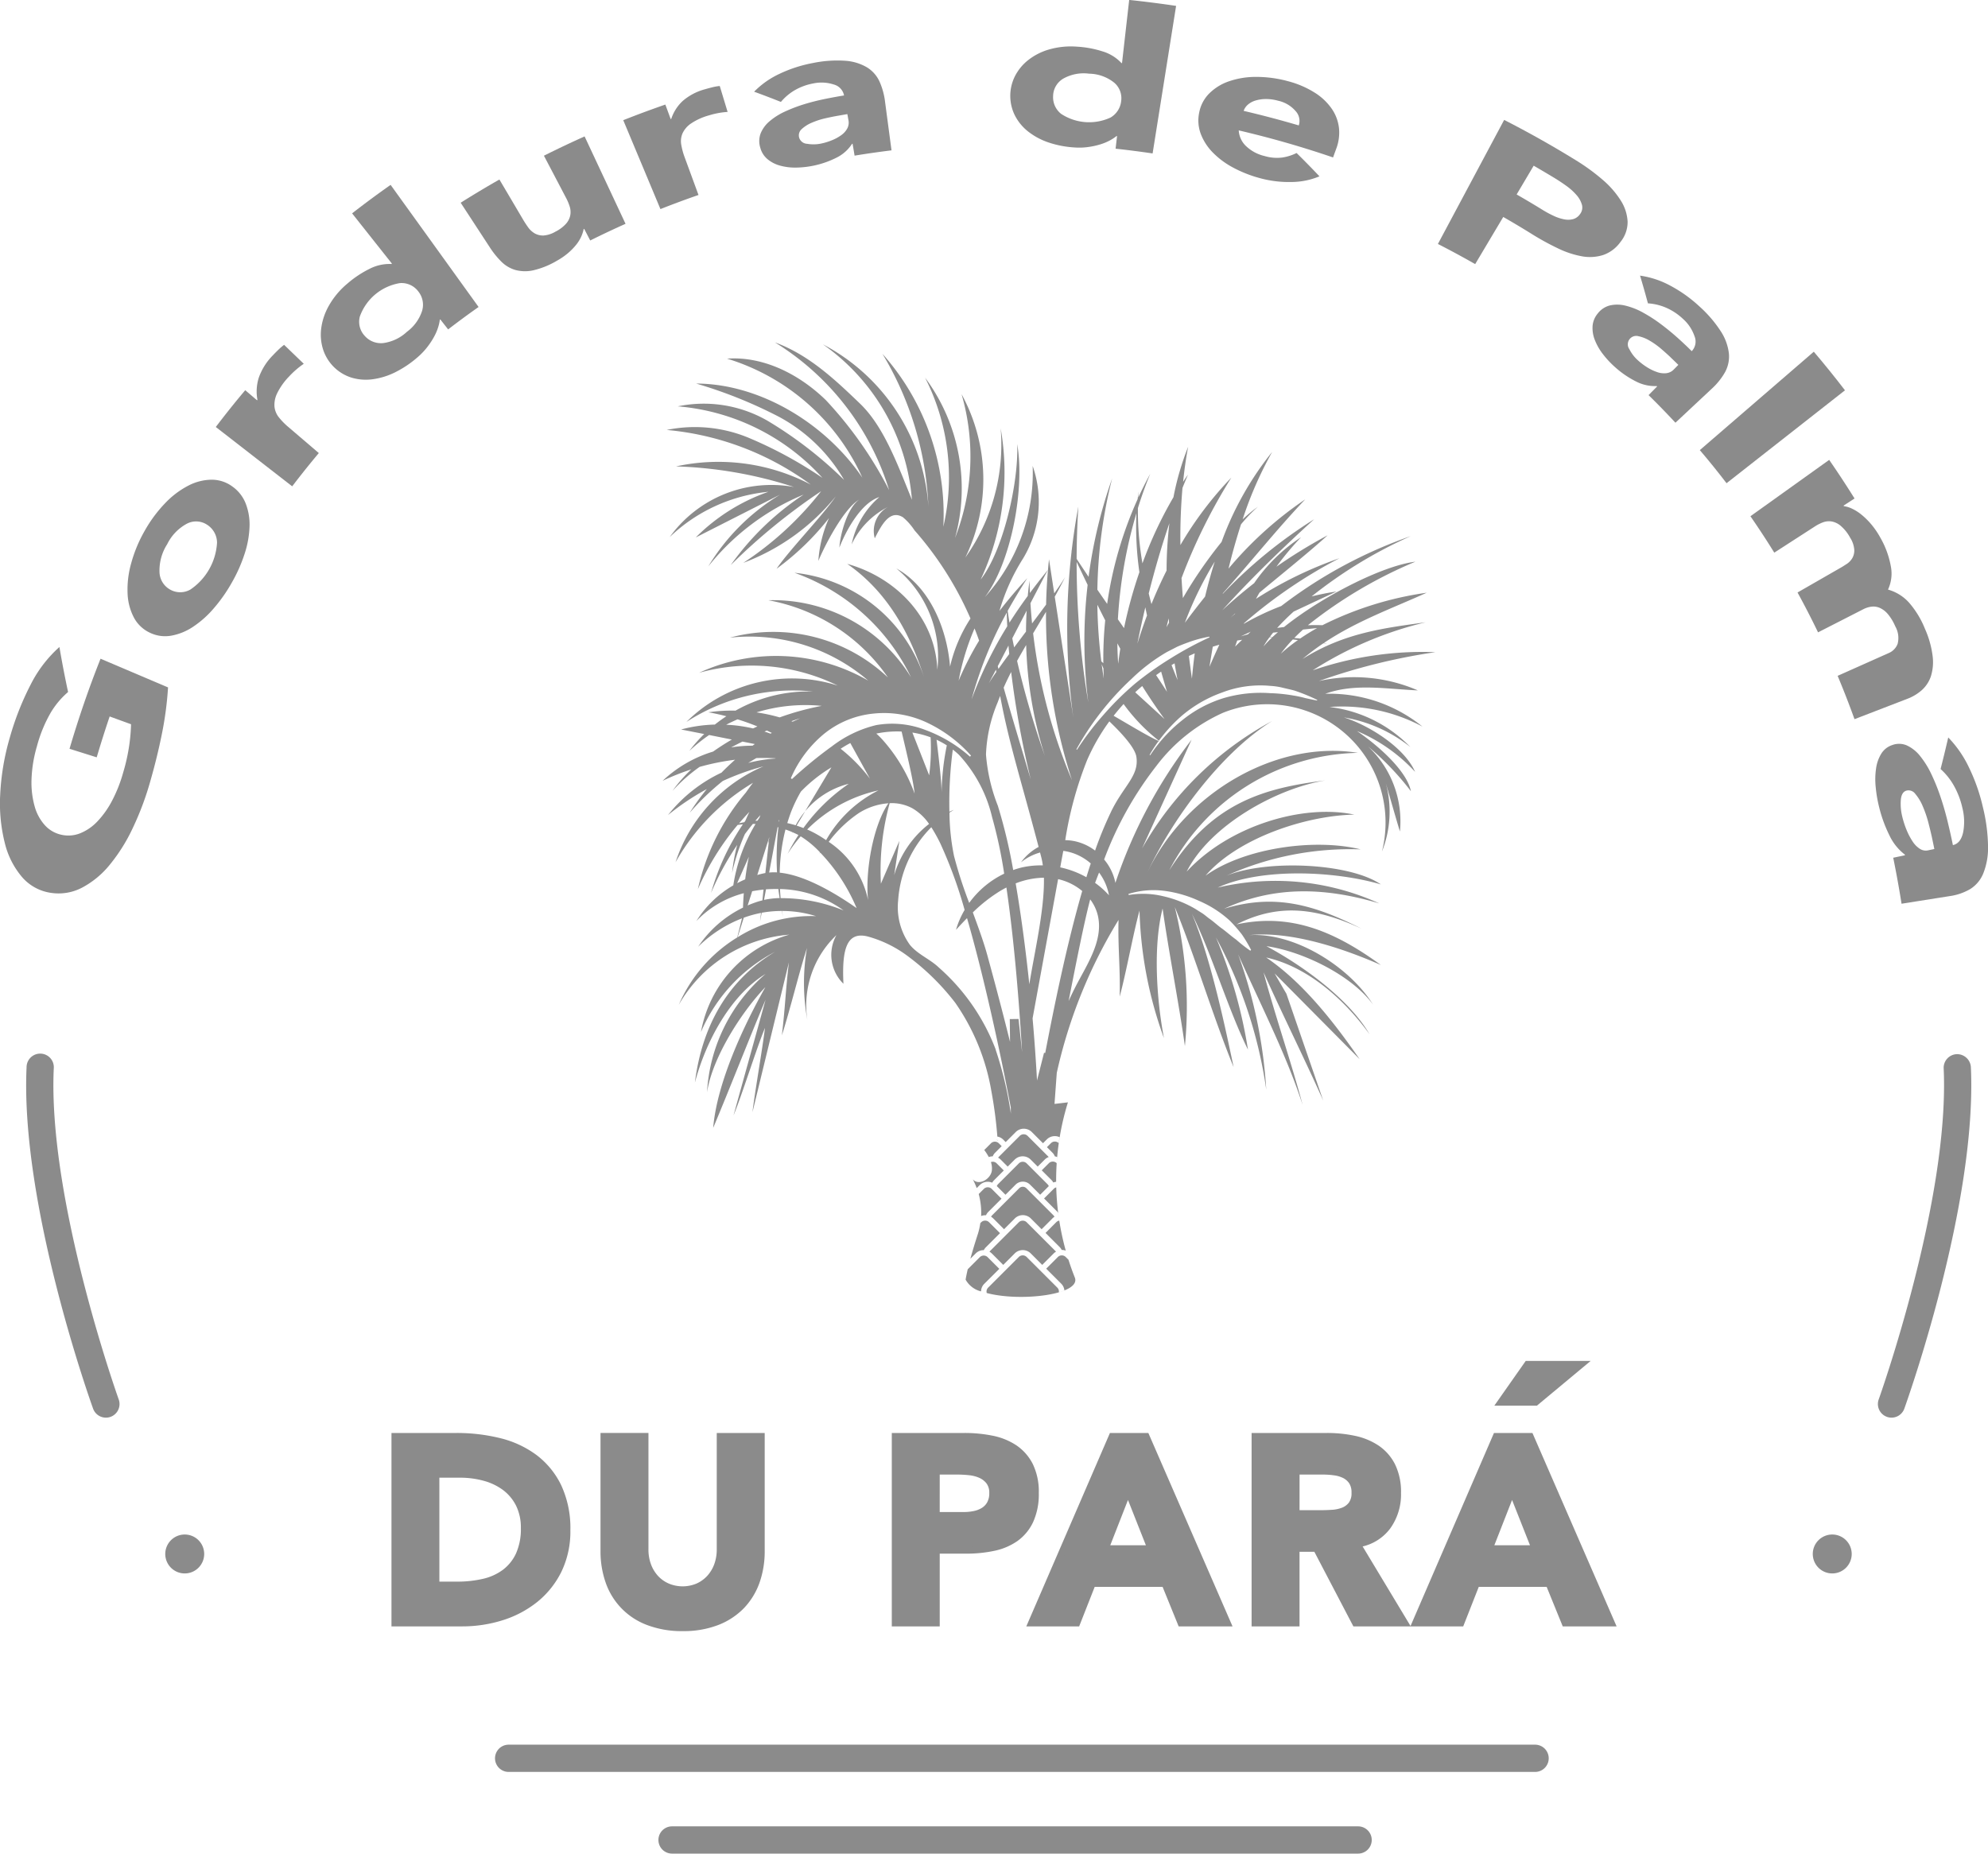 <svg xmlns="http://www.w3.org/2000/svg" width="175.062" height="163.263" viewBox="0 0 175.062 163.263"><defs><style>.a{fill:#8B8B8B;}</style></defs><g transform="translate(-299.65 -338.966)"><g transform="translate(299.65 338.966)"><path class="a" d="M314.448,391.52a30.047,30.047,0,0,1-.536,4.066c-.276,1.377-.616,2.765-1.02,4.175a25.86,25.86,0,0,1-1.542,4.127,15.325,15.325,0,0,1-2.012,3.224,7.881,7.881,0,0,1-2.443,2.035,4.449,4.449,0,0,1-2.788.464,4.125,4.125,0,0,1-2.491-1.359,7.245,7.245,0,0,1-1.536-3,14.27,14.27,0,0,1-.414-4.258,21.465,21.465,0,0,1,.842-5.036,24.968,24.968,0,0,1,1.864-4.73,11.161,11.161,0,0,1,2.51-3.267q.342,2,.763,3.964a7.323,7.323,0,0,0-1.534,1.828,12.192,12.192,0,0,0-1.206,2.94,11.747,11.747,0,0,0-.478,2.893,7.766,7.766,0,0,0,.269,2.391,4.1,4.1,0,0,0,.913,1.69,2.745,2.745,0,0,0,1.441.83,2.8,2.8,0,0,0,1.655-.127,4.288,4.288,0,0,0,1.517-1.042,8.027,8.027,0,0,0,1.292-1.819,12.649,12.649,0,0,0,.982-2.488,16.771,16.771,0,0,0,.549-2.505,16.047,16.047,0,0,0,.145-1.751l-1.883-.686q-.6,1.773-1.141,3.6l-2.393-.753q1.207-4.105,2.732-7.933Z" transform="translate(-299.65 -330.974)"/><path class="a" d="M311.261,388.763a3.051,3.051,0,0,1-1.4-1.342,4.972,4.972,0,0,1-.55-2.132,8.5,8.5,0,0,1,.323-2.654,12.219,12.219,0,0,1,1.183-2.84,11.911,11.911,0,0,1,1.805-2.437,7.667,7.667,0,0,1,2.053-1.55,4.522,4.522,0,0,1,2.045-.515,3.057,3.057,0,0,1,1.82.6,3.3,3.3,0,0,1,1.184,1.525,5.128,5.128,0,0,1,.326,2.047,8.614,8.614,0,0,1-.439,2.373,13.329,13.329,0,0,1-1.119,2.515,13.684,13.684,0,0,1-1.589,2.267,8.77,8.77,0,0,1-1.82,1.624,5.066,5.066,0,0,1-1.925.786A3.078,3.078,0,0,1,311.261,388.763Zm1.82-3.78a1.794,1.794,0,0,0,1.763-.017,5.348,5.348,0,0,0,2.345-4.141,1.888,1.888,0,0,0-.87-1.562,1.752,1.752,0,0,0-1.764-.106,4.089,4.089,0,0,0-1.755,1.817,4.287,4.287,0,0,0-.677,2.48A1.821,1.821,0,0,0,313.081,384.983Z" transform="translate(-298.077 -333.041)"/><path class="a" d="M315.989,372.316q1.261-1.663,2.592-3.242l1.04.89.035-.042a4.017,4.017,0,0,1,.12-1.955,5.319,5.319,0,0,1,1.229-1.954c.163-.173.33-.341.5-.506a4.949,4.949,0,0,1,.5-.427l1.732,1.669a7.264,7.264,0,0,0-.672.516,7.734,7.734,0,0,0-.621.6,5.8,5.8,0,0,0-1.057,1.492,2.3,2.3,0,0,0-.23,1.163,1.789,1.789,0,0,0,.385.943,6.04,6.04,0,0,0,.812.834l2.707,2.315q-1.2,1.429-2.344,2.93Z" transform="translate(-296.986 -334.707)"/><path class="a" d="M337.833,363.721q-1.359.954-2.681,1.974l-.694-.884-.038.03a3.678,3.678,0,0,1-.165.718,4.686,4.686,0,0,1-.378.849,6.722,6.722,0,0,1-.607.9,6.079,6.079,0,0,1-.821.849,9.264,9.264,0,0,1-2,1.334,6.328,6.328,0,0,1-1.982.6,4.4,4.4,0,0,1-1.844-.154,3.839,3.839,0,0,1-2.476-2.452,4.31,4.31,0,0,1-.176-1.85,5.466,5.466,0,0,1,.668-2.01,7.049,7.049,0,0,1,1.62-1.947,9.264,9.264,0,0,1,1.967-1.315,3.856,3.856,0,0,1,1.933-.428l.042-.033q-1.755-2.214-3.507-4.428,1.67-1.3,3.392-2.508Zm-5.315-1.378a1.836,1.836,0,0,0-1.61-.725,4.519,4.519,0,0,0-3.535,2.953,1.817,1.817,0,0,0,.439,1.7,1.9,1.9,0,0,0,1.642.626,3.8,3.8,0,0,0,2.072-.994,3.714,3.714,0,0,0,1.335-1.85A1.871,1.871,0,0,0,332.517,362.343Z" transform="translate(-295.689 -336.682)"/><path class="a" d="M349.047,356.993q-1.568.7-3.109,1.468l-.534-1.024-.044.022a3.126,3.126,0,0,1-.214.656,3.288,3.288,0,0,1-.444.72,5.4,5.4,0,0,1-.716.734,5.967,5.967,0,0,1-.986.678,7.313,7.313,0,0,1-2.076.841,3.3,3.3,0,0,1-1.588-.032,2.908,2.908,0,0,1-1.232-.737,7.526,7.526,0,0,1-1.007-1.25l-2.568-3.932q1.684-1.064,3.411-2.045,1.061,1.794,2.119,3.588c.126.211.267.422.42.637a1.877,1.877,0,0,0,.564.516,1.475,1.475,0,0,0,.768.191,2.418,2.418,0,0,0,1.065-.341,3.131,3.131,0,0,0,.933-.7,1.575,1.575,0,0,0,.371-.742,1.6,1.6,0,0,0-.045-.75,4.3,4.3,0,0,0-.308-.747q-.982-1.874-1.967-3.749,1.773-.89,3.581-1.7Q347.244,353.145,349.047,356.993Z" transform="translate(-293.962 -337.28)"/><path class="a" d="M346.837,348.49q1.839-.729,3.707-1.376.236.639.47,1.278l.05-.017a3.748,3.748,0,0,1,1.014-1.583,4.973,4.973,0,0,1,1.963-1.028c.219-.064.443-.123.664-.178a4.979,4.979,0,0,1,.629-.109q.347,1.145.693,2.285a7.074,7.074,0,0,0-.817.1,7.356,7.356,0,0,0-.813.2,5.436,5.436,0,0,0-1.6.725,2.141,2.141,0,0,0-.74.862,1.758,1.758,0,0,0-.114.989,6.123,6.123,0,0,0,.3,1.114q.611,1.664,1.22,3.326-1.687.584-3.351,1.243Q348.478,352.406,346.837,348.49Z" transform="translate(-291.954 -337.904)"/><path class="a" d="M365.414,350.88l-.046.008a3.44,3.44,0,0,1-1.393,1.231,8.178,8.178,0,0,1-3.542.862,4.977,4.977,0,0,1-1.412-.176,2.908,2.908,0,0,1-1.1-.568,1.967,1.967,0,0,1-.633-1.006,1.927,1.927,0,0,1,.042-1.289,2.794,2.794,0,0,1,.8-1.063,5.842,5.842,0,0,1,1.36-.847,13.512,13.512,0,0,1,1.687-.64q.89-.27,1.8-.455t1.686-.309a1.24,1.24,0,0,0-.914-.968,3.444,3.444,0,0,0-1.792-.091,5.057,5.057,0,0,0-1.653.608,4.632,4.632,0,0,0-1.2,1.021q-1.165-.466-2.36-.9a7.64,7.64,0,0,1,2.244-1.579,11.865,11.865,0,0,1,2.923-.946,10.582,10.582,0,0,1,2.871-.2,4.34,4.34,0,0,1,1.895.576,2.866,2.866,0,0,1,1.1,1.232,6.174,6.174,0,0,1,.5,1.823q.284,2.13.566,4.259-1.63.2-3.252.466C365.536,351.578,365.475,351.229,365.414,350.88Zm-1.367-2.452c-.277.051-.625.117-1.036.213a6.631,6.631,0,0,0-1.168.378,3.049,3.049,0,0,0-.893.557.741.741,0,0,0-.245.748.765.765,0,0,0,.706.561,3.26,3.26,0,0,0,1.192-.012,5.355,5.355,0,0,0,.993-.3,3.829,3.829,0,0,0,.82-.448,1.76,1.76,0,0,0,.528-.584,1.082,1.082,0,0,0,.109-.723c-.033-.183-.064-.365-.1-.548C364.653,348.325,364.351,348.375,364.047,348.428Z" transform="translate(-290.337 -338.22)"/><path class="a" d="M388.673,352.481q-1.626-.241-3.26-.419c.044-.369.086-.737.13-1.106l-.049-.006a3.722,3.722,0,0,1-.614.4,4.623,4.623,0,0,1-.855.345,6.6,6.6,0,0,1-1.05.223,5.5,5.5,0,0,1-1.16.037,8.756,8.756,0,0,1-2.312-.443,6.036,6.036,0,0,1-1.782-.955,4.3,4.3,0,0,1-1.164-1.4,3.861,3.861,0,0,1-.021-3.451,4.278,4.278,0,0,1,1.15-1.423,5.361,5.361,0,0,1,1.845-.953,6.957,6.957,0,0,1,2.468-.255,9.087,9.087,0,0,1,2.282.422,3.739,3.739,0,0,1,1.647,1.022l.051.006.632-5.565q2.071.218,4.131.525Zm-2.768-4.618a1.793,1.793,0,0,0-.621-1.621,3.616,3.616,0,0,0-2.2-.786,3.659,3.659,0,0,0-2.3.448,1.815,1.815,0,0,0-.873,1.51,1.868,1.868,0,0,0,.706,1.581,4.487,4.487,0,0,0,4.344.327A1.906,1.906,0,0,0,385.905,347.864Z" transform="translate(-287.175 -338.966)"/><path class="a" d="M401.045,353.547a6.515,6.515,0,0,1-2.486.5,9.656,9.656,0,0,1-2.738-.334,11.024,11.024,0,0,1-2.351-.921,7.268,7.268,0,0,1-1.8-1.324,4.736,4.736,0,0,1-1.073-1.648,3.352,3.352,0,0,1-.143-1.889,3.22,3.22,0,0,1,.891-1.69,4.552,4.552,0,0,1,1.755-1.073,7.287,7.287,0,0,1,2.405-.379,10.6,10.6,0,0,1,2.777.381,8.37,8.37,0,0,1,2.306.983,5.148,5.148,0,0,1,1.518,1.413,3.742,3.742,0,0,1,.653,1.693,3.973,3.973,0,0,1-.237,1.854q-.141.386-.28.771a85.829,85.829,0,0,0-8.306-2.383,2.057,2.057,0,0,0,.64,1.381,3.531,3.531,0,0,0,1.633.877,3.81,3.81,0,0,0,1.55.133,4.238,4.238,0,0,0,1.27-.4Q400.062,352.508,401.045,353.547Zm-1.823-4.485a1.267,1.267,0,0,0-.279-1.262,2.809,2.809,0,0,0-1.532-.91,4,4,0,0,0-1.138-.151,3.224,3.224,0,0,0-.9.144,1.808,1.808,0,0,0-.648.364,1.26,1.26,0,0,0-.357.534Q396.811,348.353,399.222,349.062Z" transform="translate(-284.853 -338.016)"/><path class="a" d="M414.349,348.047q3.233,1.65,6.334,3.565a17.948,17.948,0,0,1,2.331,1.7,8.125,8.125,0,0,1,1.6,1.828,3.838,3.838,0,0,1,.606,1.861,2.781,2.781,0,0,1-.637,1.806,3.125,3.125,0,0,1-1.524,1.142,3.885,3.885,0,0,1-1.857.112,8.225,8.225,0,0,1-2.115-.7,23.132,23.132,0,0,1-2.331-1.282q-1.23-.766-2.487-1.484-1.237,2.076-2.472,4.153-1.621-.928-3.282-1.775Q411.432,353.512,414.349,348.047Zm1.1,6.566q1.176.673,2.333,1.388a9.062,9.062,0,0,0,.936.5,3.878,3.878,0,0,0,.9.3,1.769,1.769,0,0,0,.806-.016,1.107,1.107,0,0,0,.62-.462.941.941,0,0,0,.151-.814,2.218,2.218,0,0,0-.471-.841,5.035,5.035,0,0,0-.882-.8c-.349-.254-.694-.48-1.033-.689q-.925-.56-1.86-1.1Z" transform="translate(-281.894 -337.485)"/><path class="a" d="M425.91,369.6l-.035-.035a3.64,3.64,0,0,1-1.864-.426,8.336,8.336,0,0,1-1.777-1.217,8.2,8.2,0,0,1-1.092-1.165,5.042,5.042,0,0,1-.715-1.246,2.847,2.847,0,0,1-.2-1.222,1.938,1.938,0,0,1,.443-1.1,1.967,1.967,0,0,1,1.087-.727,2.945,2.945,0,0,1,1.367.021,6.152,6.152,0,0,1,1.527.6,13.262,13.262,0,0,1,1.555,1c.507.378,1,.779,1.472,1.2s.9.829,1.283,1.208a1.23,1.23,0,0,0,.241-1.321,3.573,3.573,0,0,0-1.019-1.526,5.149,5.149,0,0,0-1.509-.992,4.8,4.8,0,0,0-1.573-.373q-.326-1.22-.694-2.441a7.919,7.919,0,0,1,2.669.885,12.13,12.13,0,0,1,2.561,1.828,10.84,10.84,0,0,1,1.917,2.247,4.511,4.511,0,0,1,.679,1.91,2.886,2.886,0,0,1-.344,1.64,6.016,6.016,0,0,1-1.2,1.483l-3.165,2.962q-1.158-1.247-2.367-2.432Zm1.189-2.565c-.21-.2-.48-.444-.808-.727a6.947,6.947,0,0,0-1.022-.734,3.237,3.237,0,0,0-1-.4.741.741,0,0,0-.8,1.146,3.286,3.286,0,0,0,.737.965,5.573,5.573,0,0,0,.849.641,4.136,4.136,0,0,0,.868.412,1.836,1.836,0,0,0,.8.093,1.084,1.084,0,0,0,.663-.334l.393-.4Q427.441,367.366,427.1,367.039Z" transform="translate(-279.986 -335.561)"/><path class="a" d="M438.383,365.6q1.408,1.656,2.745,3.4L430.7,377.183q-1.146-1.5-2.354-2.916Z" transform="translate(-278.661 -334.622)"/><path class="a" d="M439.112,373.792q1.15,1.663,2.233,3.4l-.97.628.029.048a2.392,2.392,0,0,1,.708.215,4.007,4.007,0,0,1,.826.52,6.371,6.371,0,0,1,.863.847,7.116,7.116,0,0,1,.815,1.191,7.849,7.849,0,0,1,.919,2.494,3.327,3.327,0,0,1-.244,2.081,3.915,3.915,0,0,1,1.837,1.131,8.1,8.1,0,0,1,1.415,2.319,8.437,8.437,0,0,1,.678,2.405,4.2,4.2,0,0,1-.155,1.789,2.866,2.866,0,0,1-.8,1.214,4.082,4.082,0,0,1-1.256.756l-4.669,1.8q-.7-1.945-1.485-3.817l4.512-2.013a1.434,1.434,0,0,0,.769-.8,2.07,2.07,0,0,0-.207-1.55,4.337,4.337,0,0,0-.652-1.078,2.014,2.014,0,0,0-.71-.544,1.41,1.41,0,0,0-.728-.108,2.1,2.1,0,0,0-.709.219l-4,2.044q-.865-1.794-1.806-3.511l3.9-2.241c.131-.076.286-.18.472-.3a1.572,1.572,0,0,0,.451-.486,1.348,1.348,0,0,0,.173-.733,2.292,2.292,0,0,0-.366-1.071,3.662,3.662,0,0,0-.822-1.035,1.7,1.7,0,0,0-.81-.391,1.519,1.519,0,0,0-.763.08,3.692,3.692,0,0,0-.72.368l-3.563,2.3q-1.015-1.64-2.1-3.207Z" transform="translate(-278.035 -333.286)"/><path class="a" d="M444.246,405.188l-.013-.058a4.6,4.6,0,0,1-1.363-1.706,11.942,11.942,0,0,1-.879-2.388,11.768,11.768,0,0,1-.324-1.854,6.628,6.628,0,0,1,.036-1.663,3.351,3.351,0,0,1,.462-1.289,1.8,1.8,0,0,1,.951-.746,1.724,1.724,0,0,1,1.307.036,3.232,3.232,0,0,1,1.158.932,7.857,7.857,0,0,1,.991,1.6,17.533,17.533,0,0,1,.807,2.009c.24.708.447,1.435.625,2.172s.332,1.422.461,2.062c.454-.1.753-.466.9-1.117a4.937,4.937,0,0,0-.07-2.18,7.137,7.137,0,0,0-.768-1.984,5.783,5.783,0,0,0-1.147-1.421q.354-1.382.675-2.78a9.786,9.786,0,0,1,1.82,2.632,16.256,16.256,0,0,1,1.229,3.5,15.333,15.333,0,0,1,.456,3.51,6.054,6.054,0,0,1-.426,2.347,2.908,2.908,0,0,1-1.155,1.37,4.914,4.914,0,0,1-1.795.614l-4.241.671q-.326-2.057-.733-4.051Zm2.352-1.663c-.073-.337-.176-.761-.307-1.262a9.886,9.886,0,0,0-.488-1.409,4.14,4.14,0,0,0-.648-1.069.734.734,0,0,0-.778-.291c-.3.086-.464.369-.5.843a4.7,4.7,0,0,0,.124,1.431,8.251,8.251,0,0,0,.388,1.2,5.846,5.846,0,0,0,.525,1,2.178,2.178,0,0,0,.634.648.961.961,0,0,0,.739.138c.181-.04.363-.077.544-.115Q446.718,404.08,446.6,403.525Z" transform="translate(-276.494 -329.858)"/><g transform="translate(34.473 119.867)"><g transform="translate(0 6.348)"><path class="a" d="M329.547,447.74h5.432a15.56,15.56,0,0,1,3.75.441,8.572,8.572,0,0,1,3.1,1.428,6.984,6.984,0,0,1,2.1,2.565,8.616,8.616,0,0,1,.778,3.83,7.8,7.8,0,0,1-.756,3.516,7.546,7.546,0,0,1-2.03,2.554,8.986,8.986,0,0,1-2.948,1.567,11.454,11.454,0,0,1-3.506.534h-5.919Zm3.622,13.092h1.881a10.085,10.085,0,0,0,2.332-.256,4.988,4.988,0,0,0,1.869-.847,4.073,4.073,0,0,0,1.242-1.555,5.545,5.545,0,0,0,.451-2.356,4.614,4.614,0,0,0-.451-2.1,4.2,4.2,0,0,0-1.219-1.474,5.348,5.348,0,0,0-1.8-.871,8,8,0,0,0-2.169-.29h-2.135Z" transform="translate(-329.247 -447.44)"/><path class="a" d="M335.508,464.517h-6.219V447.482h5.732a15.888,15.888,0,0,1,3.822.45,8.918,8.918,0,0,1,3.2,1.478,7.317,7.317,0,0,1,2.192,2.673,8.95,8.95,0,0,1,.808,3.963,8.148,8.148,0,0,1-.786,3.65,7.894,7.894,0,0,1-2.111,2.653,9.311,9.311,0,0,1-3.045,1.62A11.839,11.839,0,0,1,335.508,464.517Zm-5.619-.6h5.619a11.2,11.2,0,0,0,3.415-.52,8.712,8.712,0,0,0,2.851-1.513,7.3,7.3,0,0,0,1.951-2.454,7.547,7.547,0,0,0,.723-3.384,8.357,8.357,0,0,0-.747-3.7,6.7,6.7,0,0,0-2.012-2.456,8.3,8.3,0,0,0-2.992-1.378,15.33,15.33,0,0,0-3.677-.431h-5.132Zm5.2-2.743h-2.181V450.825h2.436a8.319,8.319,0,0,1,2.251.3,5.675,5.675,0,0,1,1.9.92,4.525,4.525,0,0,1,1.306,1.577,4.933,4.933,0,0,1,.484,2.237,5.844,5.844,0,0,1-.48,2.483,4.369,4.369,0,0,1-1.334,1.668,5.3,5.3,0,0,1-1.98.9A10.406,10.406,0,0,1,335.092,461.174Zm-1.581-.6h1.581a9.865,9.865,0,0,0,2.263-.247,4.716,4.716,0,0,0,1.757-.8,3.8,3.8,0,0,0,1.151-1.443,5.267,5.267,0,0,0,.423-2.228,4.342,4.342,0,0,0-.42-1.966,3.929,3.929,0,0,0-1.133-1.37,5.079,5.079,0,0,0-1.7-.821,7.735,7.735,0,0,0-2.089-.278h-1.835Z" transform="translate(-329.289 -447.482)"/></g><g transform="translate(18.408 6.348)"><path class="a" d="M359.232,457.838a7.925,7.925,0,0,1-.442,2.693,5.946,5.946,0,0,1-1.311,2.135,6.026,6.026,0,0,1-2.172,1.415,9.1,9.1,0,0,1-6.011,0,6.017,6.017,0,0,1-2.172-1.415,5.929,5.929,0,0,1-1.311-2.135,7.925,7.925,0,0,1-.442-2.693v-10.1h3.622V457.7a4.016,4.016,0,0,0,.243,1.416,3.391,3.391,0,0,0,.685,1.126,3.1,3.1,0,0,0,1.056.743,3.319,3.319,0,0,0,1.335.266,3.243,3.243,0,0,0,1.324-.266,3.15,3.15,0,0,0,1.044-.743,3.392,3.392,0,0,0,.685-1.126,4.041,4.041,0,0,0,.243-1.416V447.74h3.622Z" transform="translate(-345.074 -447.44)"/><path class="a" d="M352.356,464.934a8.556,8.556,0,0,1-3.126-.532,6.112,6.112,0,0,1-3.656-3.729,8.29,8.29,0,0,1-.458-2.794v-10.4h4.221V457.74a3.708,3.708,0,0,0,.224,1.31,3.126,3.126,0,0,0,.623,1.028,2.812,2.812,0,0,0,.956.671,3.151,3.151,0,0,0,2.418,0,2.863,2.863,0,0,0,.946-.672,3.108,3.108,0,0,0,.625-1.028,3.752,3.752,0,0,0,.223-1.31V447.482h4.222v10.4a8.262,8.262,0,0,1-.459,2.794,6.269,6.269,0,0,1-1.377,2.242,6.348,6.348,0,0,1-2.277,1.486A8.491,8.491,0,0,1,352.356,464.934Zm-6.641-16.852v9.8a7.665,7.665,0,0,0,.425,2.591,5.643,5.643,0,0,0,1.245,2.028,5.743,5.743,0,0,0,2.064,1.345,8.789,8.789,0,0,0,5.792,0,5.724,5.724,0,0,0,2.065-1.345,5.66,5.66,0,0,0,1.246-2.028,7.694,7.694,0,0,0,.423-2.591v-9.8h-3.022v9.658a4.317,4.317,0,0,1-.263,1.52,3.689,3.689,0,0,1-.746,1.225,3.433,3.433,0,0,1-1.143.813,3.75,3.75,0,0,1-2.9,0,3.4,3.4,0,0,1-1.157-.814,3.692,3.692,0,0,1-.744-1.224,4.305,4.305,0,0,1-.263-1.521v-9.658Z" transform="translate(-345.116 -447.482)"/></g><g transform="translate(44.058 6.348)"><path class="a" d="M367.426,447.74h6.105a12.067,12.067,0,0,1,2.415.233,5.5,5.5,0,0,1,1.984.8,4.056,4.056,0,0,1,1.347,1.532,5.249,5.249,0,0,1,.5,2.426,5.573,5.573,0,0,1-.465,2.413,3.957,3.957,0,0,1-1.276,1.556,5.2,5.2,0,0,1-1.926.823,11.276,11.276,0,0,1-2.415.244h-2.646v6.406h-3.622Zm3.622,6.963h2.415a4.593,4.593,0,0,0,.939-.093,2.485,2.485,0,0,0,.813-.313,1.681,1.681,0,0,0,.58-.6,1.912,1.912,0,0,0,.22-.963,1.63,1.63,0,0,0-.288-1.01,1.934,1.934,0,0,0-.744-.592,3.154,3.154,0,0,0-1.008-.267,10.428,10.428,0,0,0-1.068-.058h-1.857Z" transform="translate(-367.127 -447.44)"/><path class="a" d="M371.39,464.517h-4.221V447.482h6.4a12.43,12.43,0,0,1,2.474.238,5.841,5.841,0,0,1,2.092.846,4.378,4.378,0,0,1,1.446,1.642,5.568,5.568,0,0,1,.533,2.565,5.907,5.907,0,0,1-.494,2.544,4.281,4.281,0,0,1-1.372,1.67,5.509,5.509,0,0,1-2.037.872,11.646,11.646,0,0,1-2.479.251H371.39Zm-3.622-.6h3.022V457.51h2.946a10.983,10.983,0,0,0,2.351-.237,4.9,4.9,0,0,0,1.817-.775,3.688,3.688,0,0,0,1.179-1.44,5.333,5.333,0,0,0,.435-2.285,4.984,4.984,0,0,0-.465-2.289,3.788,3.788,0,0,0-1.248-1.42,5.231,5.231,0,0,0-1.876-.756,11.855,11.855,0,0,0-2.355-.226h-5.8Zm5.736-8.871H370.79v-4.5h2.157a10.637,10.637,0,0,1,1.1.059,3.489,3.489,0,0,1,1.1.293,2.236,2.236,0,0,1,.857.683,1.926,1.926,0,0,1,.35,1.191,2.214,2.214,0,0,1-.259,1.112,1.98,1.98,0,0,1-.685.711,2.812,2.812,0,0,1-.908.351A5.015,5.015,0,0,1,373.5,455.046Zm-2.115-.6H373.5a4.4,4.4,0,0,0,.878-.087,2.213,2.213,0,0,0,.716-.274,1.369,1.369,0,0,0,.478-.5,1.634,1.634,0,0,0,.18-.813,1.348,1.348,0,0,0-.229-.829,1.626,1.626,0,0,0-.629-.5,2.913,2.913,0,0,0-.915-.241,9.8,9.8,0,0,0-1.036-.057H371.39Z" transform="translate(-367.169 -447.482)"/></g><g transform="translate(55.902 6.348)"><path class="a" d="M384.847,447.74h2.995l7.15,16.435h-4.086l-1.415-3.482h-6.383l-1.37,3.482h-3.993Zm1.392,4.782-2,5.107h4.016Z" transform="translate(-377.288 -447.44)"/><path class="a" d="M395.513,464.517h-4.744l-1.415-3.482h-5.978l-1.369,3.482h-4.654l7.364-17.035H388.1l.078.18Zm-4.341-.6H394.6l-6.889-15.834h-2.6l-6.845,15.834H381.6l1.37-3.481h6.79Zm-2.408-5.946h-4.9l2.433-6.226Zm-4.017-.6h3.136l-1.577-3.987Z" transform="translate(-377.352 -447.482)"/></g><g transform="translate(75.743 6.348)"><path class="a" d="M394.668,447.74h6.361a11.284,11.284,0,0,1,2.38.243,5.646,5.646,0,0,1,1.973.813,4.046,4.046,0,0,1,1.347,1.532,5.205,5.205,0,0,1,.5,2.4,4.812,4.812,0,0,1-.9,2.959,4.075,4.075,0,0,1-2.646,1.545l4.179,6.94h-4.342l-3.436-6.569H398.29v6.569h-3.622Zm3.622,6.8h2.135c.324,0,.669-.01,1.033-.034a3.269,3.269,0,0,0,.986-.209,1.7,1.7,0,0,0,.732-.545,1.663,1.663,0,0,0,.291-1.045,1.733,1.733,0,0,0-.256-1,1.714,1.714,0,0,0-.649-.569,2.906,2.906,0,0,0-.907-.267,7.335,7.335,0,0,0-1-.07H398.29Z" transform="translate(-394.369 -447.44)"/><path class="a" d="M408.426,464.517h-5.054l-3.435-6.569h-1.306v6.569h-4.221V447.482h6.66a11.583,11.583,0,0,1,2.443.251,5.939,5.939,0,0,1,2.076.856,4.364,4.364,0,0,1,1.447,1.643,5.514,5.514,0,0,1,.532,2.54,5.131,5.131,0,0,1-.964,3.138,4.246,4.246,0,0,1-2.416,1.567Zm-4.691-.6h3.63l-4.128-6.855.425-.079a3.806,3.806,0,0,0,2.46-1.428,4.548,4.548,0,0,0,.847-2.781,4.928,4.928,0,0,0-.465-2.265,3.782,3.782,0,0,0-1.247-1.421,5.392,5.392,0,0,0-1.87-.769,11,11,0,0,0-2.316-.236H395.01v15.834h3.023v-6.569H400.3Zm-3.267-9.034h-2.436v-4.336H400.7a7.693,7.693,0,0,1,1.039.072,3.223,3.223,0,0,1,1,.3,1.9,1.9,0,0,1,1.071,1.835,1.942,1.942,0,0,1-.355,1.228,2.011,2.011,0,0,1-.857.641,3.569,3.569,0,0,1-1.077.229C401.149,454.872,400.8,454.883,400.468,454.883Zm-1.836-.6h1.836c.318,0,.656-.012,1.013-.034a2.97,2.97,0,0,0,.9-.19,1.4,1.4,0,0,0,.6-.451,1.378,1.378,0,0,0,.227-.86,1.462,1.462,0,0,0-.2-.828,1.413,1.413,0,0,0-.537-.471,2.557,2.557,0,0,0-.812-.237,6.888,6.888,0,0,0-.957-.067h-2.068Z" transform="translate(-394.411 -447.482)"/></g><g transform="translate(89.723)"><path class="a" d="M413.925,448.63h2.995l7.15,16.435h-4.085l-1.417-3.482h-6.384l-1.369,3.482h-3.993Zm2.755-6.348h4.735l-4.016,3.343h-3.065Zm-1.362,11.13-2,5.107h4.016Z" transform="translate(-406.366 -441.982)"/><path class="a" d="M424.591,465.407h-4.743l-1.417-3.482h-5.978l-1.369,3.482H406.43l7.362-17.035h3.388l.078.18Zm-4.341-.6h3.427l-6.889-15.834h-2.6l-6.842,15.834h3.332l1.369-3.481h6.789Zm-2.406-5.946h-4.9l2.434-6.226Zm-4.018-.6h3.137l-1.577-3.987Zm3.746-12.294h-3.749l2.766-3.943h5.72Zm-2.6-.6h2.38l3.3-2.743H416.9Z" transform="translate(-406.43 -442.024)"/></g></g></g><path class="a" d="M438.611,455.171a1.714,1.714,0,1,0,1.714,1.713A1.714,1.714,0,0,0,438.611,455.171Z" transform="translate(22.385 18.953)"/><g transform="translate(358.004 369.132)"><path class="a" d="M380.27,431.476a.452.452,0,0,0-.074-.107l-2.4-2.4a.451.451,0,0,0-.636,0l-2.4,2.4a.425.425,0,0,0-.073.111.928.928,0,0,1,.181.137l.96.96.96-.96a1,1,0,0,1,1.388,0l.96.96.96-.96A.956.956,0,0,1,380.27,431.476Z" transform="translate(-345.767 -354.475)"/><path class="a" d="M377.147,431.544l-2.559,2.559a.347.347,0,0,0-.027.031.917.917,0,0,1,.193.142l1.022,1.023,1.024-1.023a1,1,0,0,1,1.388,0l1.022,1.023,1.023-1.023a.909.909,0,0,1,.192-.142.213.213,0,0,0-.026-.031l-2.559-2.559A.5.5,0,0,0,377.147,431.544Z" transform="translate(-345.786 -354.055)"/><path class="a" d="M379.585,428.922l-1.834-1.834a.49.49,0,0,0-.694,0l-1.835,1.834a.515.515,0,0,0-.1.166l.76.761.892-.892a.9.9,0,0,1,1.271,0l.892.891.758-.758A.471.471,0,0,0,379.585,428.922Z" transform="translate(-345.695 -354.783)"/><path class="a" d="M379.671,426.868c-.007-.008-.01-.019-.019-.027l-1.834-1.834a.491.491,0,0,0-.7,0l-1.834,1.834a.456.456,0,0,0-.065.086.9.9,0,0,1,.215.155l.627.627.627-.627a1,1,0,0,1,1.388,0l.627.627.627-.627A.925.925,0,0,1,379.671,426.868Z" transform="translate(-345.678 -355.122)"/><path class="a" d="M375.142,425.269l-.014.006.044.1,0-.047Z" transform="translate(-345.693 -355.056)"/><path class="a" d="M375.725,435.216l-1.023-1.024a.491.491,0,0,0-.7,0l-1.058,1.058c-.071.308-.134.611-.188.914a2.148,2.148,0,0,0,1.361,1.039.961.961,0,0,1,.277-.661Z" transform="translate(-346.08 -353.624)"/><path class="a" d="M374.393,431.34a.879.879,0,0,1,.2-.294l1.165-1.165-.863-.862a.49.49,0,0,0-.694,0l-.452.452a6.253,6.253,0,0,1,.213,1.937A1.032,1.032,0,0,1,374.393,431.34Z" transform="translate(-345.919 -354.468)"/><path class="a" d="M374.756,425.568l-.587.588a5.028,5.028,0,0,1,.4.621,1.013,1.013,0,0,1,.347-.065.953.953,0,0,1,.2-.308l.587-.587-.249-.249a.494.494,0,0,0-.7,0Z" transform="translate(-345.85 -355.031)"/><path class="a" d="M373.3,428.489a5.911,5.911,0,0,1,.345.775l.276-.277a1,1,0,0,1,1.091-.2.935.935,0,0,1,.158-.214l.861-.862-.626-.627a.488.488,0,0,0-.348-.144.47.47,0,0,0-.161.033,1.72,1.72,0,0,1,.084.722C374.9,428.48,373.809,429.089,373.3,428.489Z" transform="translate(-345.991 -354.783)"/><path class="a" d="M373.6,434.277a.976.976,0,0,1,.7-.277,1.01,1.01,0,0,1,.173-.243l1.253-1.253-.96-.96a.49.49,0,0,0-.694,0l-.079.079a5.981,5.981,0,0,1-.213.946c-.261.8-.479,1.518-.661,2.188Z" transform="translate(-346.021 -354.056)"/><path class="a" d="M387.386,395.08l-.015.02c.028.013.062.03.088.041C387.434,395.121,387.412,395.1,387.386,395.08Z" transform="translate(-343.697 -359.98)"/><path class="a" d="M416.732,398.736a13,13,0,0,0-8.566-2.891c2.576-.941,5.367-.421,8.158-.3a14.171,14.171,0,0,0-8.726-.821,54.031,54.031,0,0,1,10.266-2.546,29.7,29.7,0,0,0-10.8,1.6A32.256,32.256,0,0,1,417,389.548c-3.576.5-7.147.908-10.832,3.23a20.887,20.887,0,0,1,1.847-1.388l.306.037c-.088-.023-.178-.042-.268-.064,2.9-1.939,6.01-3.043,9.049-4.421a29.69,29.69,0,0,0-9.183,2.861c-.426-.013-.851-.012-1.277,0a39.674,39.674,0,0,1,9.462-5.593c-2.905.345-8.289,3.115-11.564,5.754-.2.026-.4.05-.607.081.426-.472.915-.956,1.453-1.443l3.781-1.77c-.739.109-1.472.256-2.2.436a40.084,40.084,0,0,1,8.741-5.316,40.739,40.739,0,0,0-11.415,6.163,23.123,23.123,0,0,0-3.3,1.567l.026-.059a43.1,43.1,0,0,1,8.4-5.718,34.435,34.435,0,0,0-7.352,3.578q.152-.277.309-.549c2.047-1.706,4.319-3.523,6-5.049a44.179,44.179,0,0,0-4.509,2.766,25.518,25.518,0,0,1,2.175-2.6,15.027,15.027,0,0,0-4.137,4.05c-.97.759-1.911,1.555-2.814,2.394,2.611-2.88,5.332-5.506,8.1-8.024a41.4,41.4,0,0,0-8.046,6.569l.01-.051c2.417-2.71,4.834-5.732,7.251-8.27a32.73,32.73,0,0,0-6.756,6.1c.322-1.317.687-2.623,1.1-3.9a14.376,14.376,0,0,1,1.486-1.553,14.308,14.308,0,0,0-1.342,1.114,32.931,32.931,0,0,1,2.6-5.94,27.652,27.652,0,0,0-4.457,7.93,38.994,38.994,0,0,0-3.406,4.945c-.045-.585-.086-1.171-.119-1.76A49.508,49.508,0,0,1,399.9,376.8a31.374,31.374,0,0,0-4.487,5.945,50.031,50.031,0,0,1,.183-5.034c.158-.394.319-.784.483-1.164-.145.2-.286.416-.428.628.108-1.048.251-2.082.444-3.089a24.6,24.6,0,0,0-1.295,4.444,35.825,35.825,0,0,0-2.73,5.825,27.261,27.261,0,0,1-.4-4.866c.327-1.053.691-2.069,1.089-3.026q-.565,1.033-1.056,2.106c.01-.181.016-.364.031-.543-.036.22-.06.448-.088.673a34.081,34.081,0,0,0-2.683,9.227q-.438-.632-.862-1.249a42.412,42.412,0,0,1,1.3-9.8,42.662,42.662,0,0,0-2.074,8.665c-.369-.547-.722-1.077-1.053-1.584q.007-2.3.152-4.606-.363,1.95-.592,3.923l-.05-.079.048.1a58.645,58.645,0,0,0,.147,14.629q-.815-5.316-1.632-10.632c.321-.571.628-1.143.91-1.719-.249.409-.578.9-.954,1.426l-.461-3c-.144,1.325-.227,2.656-.256,3.989-.392.533-.808,1.091-1.236,1.659q-.087-.89-.142-1.781c.585-1.124,1.121-2.153,1.529-2.926-.555.684-1.079,1.356-1.577,2.027-.015-.366-.027-.733-.033-1.1q-.092.677-.156,1.357c-.571.779-1.107,1.559-1.61,2.349-.057-.349-.111-.7-.158-1.037.523-.946,1.1-1.9,1.731-2.883-.65.7-1.26,1.4-1.835,2.109v0q-.316.389-.619.782a17.886,17.886,0,0,1,2.081-4.623,9.629,9.629,0,0,0,.841-8.149,16.3,16.3,0,0,1-4.207,11.556c2.263-2.976,3.549-9.43,2.846-13.484.137,3.3-1.185,9.326-3.216,11.934a22.279,22.279,0,0,0,1.76-13.312,17.18,17.18,0,0,1-3.111,11.375,15.7,15.7,0,0,0-.332-14.388,19.663,19.663,0,0,1-.575,12.661,16.365,16.365,0,0,0-2.636-14.11,19.37,19.37,0,0,1,1.606,13.129,21.285,21.285,0,0,0-5.362-15.232,28.305,28.305,0,0,1,4.046,13.455,17.432,17.432,0,0,0-9.29-14.293,18.51,18.51,0,0,1,7.84,13.693c-1.29-3.187-2.494-6.471-4.566-8.465-2.262-2.178-4.547-4.317-7.5-5.4a23.308,23.308,0,0,1,10.058,13.012,34.749,34.749,0,0,0-5.57-7.925c-2.323-2.258-5.465-3.881-8.7-3.654a19.209,19.209,0,0,1,11.91,10.479c-3.279-4.809-9.034-8.267-14.635-8.286a40.62,40.62,0,0,1,7.265,2.914,14.639,14.639,0,0,1,5.764,5.572,35.8,35.8,0,0,0-6.712-5.191,11.243,11.243,0,0,0-7.931-1.286,19.325,19.325,0,0,1,12.736,6.3,36.848,36.848,0,0,0-6.476-3.522,12.335,12.335,0,0,0-7.239-.7,25.2,25.2,0,0,1,12.688,4.812A17.539,17.539,0,0,0,351,375.816a37.212,37.212,0,0,1,10.389,1.816,11.03,11.03,0,0,0-10.946,4.406,14.569,14.569,0,0,1,8.691-3.985,16.861,16.861,0,0,0-6.4,4.021l7.434-3.775a18.69,18.69,0,0,0-6.334,6.331,20.961,20.961,0,0,1,8.4-6.33,24.3,24.3,0,0,0-6.423,6.212A53.773,53.773,0,0,1,363.777,378a28.468,28.468,0,0,1-6.856,6.312,19.157,19.157,0,0,0,8.142-5.853c-1.156,1.7-4.055,4.677-5.211,6.371a23.3,23.3,0,0,0,4.619-4.466,11.067,11.067,0,0,0-.94,3.777c.584-1.414,2.266-4.642,3.6-5.4-1.012.685-1.677,3.005-1.748,4.225.6-1.55,1.931-3.946,3.516-4.449a7.438,7.438,0,0,0-2.437,4.167,7.052,7.052,0,0,1,3.218-3.307,2.415,2.415,0,0,0-1.181,2.771c.643-1.284,1.367-2.544,2.487-1.847a5.251,5.251,0,0,1,1.013,1.147,29.437,29.437,0,0,1,4.928,7.766,13.14,13.14,0,0,0-1.8,4.237c-.268-3.349-1.784-7.026-4.727-8.646a10.068,10.068,0,0,1,3.609,8.922c-.169-4.531-3.57-8.1-7.935-9.327,3.46,2.412,5.482,5.984,6.768,10a13.489,13.489,0,0,0-11.414-9.215,18.148,18.148,0,0,1,10.263,9.206,14.253,14.253,0,0,0-12.565-6.787,16.371,16.371,0,0,1,10.534,6.805,14.7,14.7,0,0,0-13.922-3.509,16.029,16.029,0,0,1,12.189,3.787,16.241,16.241,0,0,0-14.9-.693,17.222,17.222,0,0,1,12.215,1.13,13.2,13.2,0,0,0-13.331,3.2,17.267,17.267,0,0,1,11.158-2.681,13.065,13.065,0,0,0-6.833,1.685,14.158,14.158,0,0,0-2.388.145c.533.094,1.06.213,1.583.348-.349.229-.687.472-1.012.733a12.726,12.726,0,0,0-2.974.434l2.034.4a12.4,12.4,0,0,0-1.311,1.492,14.363,14.363,0,0,1,1.745-1.406l2,.4q-.857.5-1.65,1.06a11.2,11.2,0,0,0-4.447,2.575,20.482,20.482,0,0,1,2.527-1.006,12.841,12.841,0,0,0-1.656,1.888,14.647,14.647,0,0,1,2.385-2.108,20.87,20.87,0,0,1,3.125-.63q-.618.546-1.193,1.135a13.125,13.125,0,0,0-4.713,3.736,22.34,22.34,0,0,1,3.417-2.288,21.481,21.481,0,0,0-1.51,2.09,22.843,22.843,0,0,1,2.914-2.8,22.344,22.344,0,0,1,3.588-1.292,13.885,13.885,0,0,0-7.743,8.442,18.959,18.959,0,0,1,6.819-6.991c-.217.279-.424.565-.626.856a19.759,19.759,0,0,0-4.229,8.513,23.181,23.181,0,0,1,3.5-5.657c.155-.022.309-.041.464-.055a20.722,20.722,0,0,0-2.8,6.033,24.831,24.831,0,0,1,2.3-4.221,15.847,15.847,0,0,0-.449,2.466,17.752,17.752,0,0,1,1.127-3.422q.34-.454.7-.892c.079,0,.158,0,.237.006a14.826,14.826,0,0,0-1.96,5.406,9.389,9.389,0,0,0-3.249,3.139,8.86,8.86,0,0,1,4.174-2.448q-.049.633-.069,1.268a10,10,0,0,0-3.949,3.446,11.249,11.249,0,0,1,3.86-2.5q-.209.839-.418,1.68a13.026,13.026,0,0,0-5.148,5.933,12.312,12.312,0,0,1,9.734-6.176,10.888,10.888,0,0,0-7.781,8.573,14.278,14.278,0,0,1,6.531-7.067c-4.236,2.517-6.455,6.639-7.067,11.527,1-3.778,3.214-7.743,6.225-9.575a14.805,14.805,0,0,0-5.155,10.428c.459-3.036,3.014-7.054,5.141-9.269-1.946,3.446-4.271,8.451-4.6,12.4,1.422-3.376,3.187-7.906,4.611-11.281-.826,3.01-1.992,7.174-2.819,10.184.755-1.819,2.014-5.886,2.768-7.707-.2,1.725-.9,5.7-1.1,7.421,1.161-4.773,2.049-8.43,3.21-13.2-.3,2.517-.323,3.916-.621,6.433.737-2.291,1.474-5.4,2.211-7.693a18.107,18.107,0,0,0,.034,6.359,8.54,8.54,0,0,1,2.559-7.493,3.568,3.568,0,0,0,.618,4.285c-.148-3.062.28-4.712,2.269-4.129a10.537,10.537,0,0,1,3.511,1.781,21.167,21.167,0,0,1,4.073,4.032,19.233,19.233,0,0,1,3.174,7.776,37.8,37.8,0,0,1,.526,4,.929.929,0,0,1,.485.236l.249.249.9-.9a1,1,0,0,1,1.386,0l1,1,.352-.352a1,1,0,0,1,1.108-.181c-.029.173-.055.347-.079.52a.484.484,0,0,0-.335-.136.489.489,0,0,0-.348.144l-.352.352.484.483a.972.972,0,0,1,.212.324,1.072,1.072,0,0,1,.2.065c-.016.179-.024.359-.036.54a.488.488,0,0,0-.69,0l-.627.627.861.861a.944.944,0,0,1,.157.214,1.041,1.041,0,0,1,.25-.065c0,.164,0,.329.009.493a.471.471,0,0,0-.208.114l-.863.862,1.165,1.165a.761.761,0,0,1,.073.11c.029.226.064.451.1.677a.476.476,0,0,0-.252.124l-.958.96,1.253,1.254a.963.963,0,0,1,.173.242,1.035,1.035,0,0,1,.356.064c.074.268.152.533.236.8l-.236-.236a.491.491,0,0,0-.7,0l-1.023,1.024,1.328,1.327a.971.971,0,0,1,.275.584,5.085,5.085,0,0,1-.489.169.485.485,0,0,0-.131-.406l-2.7-2.7a.491.491,0,0,0-.7,0l-2.7,2.7a.485.485,0,0,0-.12.47c2.964.789,8.244.156,7.773-1.324a23.176,23.176,0,0,1-.623-15.469l-1.182.138.2-2.737a44,44,0,0,1,5.439-13.47c-.065,2.42.167,4.334.1,6.754.583-2.146,1.164-5.436,1.747-7.582a35.377,35.377,0,0,0,2.152,11.236c-.647-3.385-.969-8.075-.119-11.415.511,3.652,1.453,8.47,1.964,12.122a36.5,36.5,0,0,0-.889-12.25c1.726,4.191,3.451,9.9,5.177,14.093-.89-4.258-2.113-9.832-3.673-13.506,1.741,3.517,3.2,8.456,4.939,11.974a42.392,42.392,0,0,0-2.818-9.879,40,40,0,0,1,4.427,13.4,42.3,42.3,0,0,0-2.477-11.917c2.173,4.845,4.273,8.921,5.679,13.259-.954-3.616-2.486-8.059-3.439-11.675,1.56,3.492,3.7,7.811,5.254,11.3l-3.243-9.412c-.352-.6-.7-1.2-1.039-1.79,2.395,2.417,5.09,5.134,7.485,7.55-2.246-3.235-4.968-6.744-8.227-8.953,3.673.816,6.895,3.708,9.1,6.756-1.824-3.118-5.893-6.047-9.076-7.753,3.167.451,7.5,2.557,9.383,5.141-2.119-3.378-6.937-6.373-10.916-6.111,3.679-.379,8.224,1.14,11.609,2.629-4-2.911-7.883-4.623-12.717-3.574,3.82-1.932,7.146-1.413,11.032.381-4.184-2.111-7.637-3.123-12.121-1.761,4.533-2.083,9.047-1.848,13.668-.472a22.1,22.1,0,0,0-14.229-1.393c3.888-1.778,10.357-1.455,14.368-.28-2.754-1.892-10.06-2.211-13.6-.766a26.547,26.547,0,0,1,11.822-2.319c-4.071-1-10.255-.127-13.662,2.315,2.823-3.283,8.773-5.29,13.1-5.377-4.586-.971-11.081,1.023-14.762,5.023,2.044-4.062,7.871-7.322,12.219-8.037-5.243.662-9.915,1.86-13.755,7.929a19.143,19.143,0,0,1,16.613-10.355c-7.108-1.15-15.161,3.449-18.527,10.514,2.217-4.734,6.531-10.566,10.977-13.319a28.95,28.95,0,0,0-11.455,11.227l4.362-9.583a42.909,42.909,0,0,0-6.709,12.613,4.6,4.6,0,0,0-.993-2.058,30.912,30.912,0,0,1,4.61-8.255,15.093,15.093,0,0,1,5.835-4.658,10.423,10.423,0,0,1,14.019,12.214,9.512,9.512,0,0,0,.34-6.018c.39,1.312.891,3.1,1.243,4.25a9.05,9.05,0,0,0-2.816-7.5,24.677,24.677,0,0,1,3.784,3.952c-.345-1.74-2.746-3.927-4.751-5.3a14.755,14.755,0,0,1,5.119,3.593c-.94-2.139-4.041-4.091-6.269-4.794a12.783,12.783,0,0,1,5.855,2.612,11.88,11.88,0,0,0-7.122-3.53A15.006,15.006,0,0,1,416.732,398.736Zm-59.619,8.271c-.034.049-.065.1-.1.148-.156.028-.311.059-.465.1q.44-.518.91-1.01Q357.276,406.619,357.112,407.007Zm36.871,6.191a10.585,10.585,0,0,1,3.078.889,9.574,9.574,0,0,1,2.7,1.739,13.307,13.307,0,0,1,1.058,1.206,11.813,11.813,0,0,1,.818,1.376l-.076.062a13.449,13.449,0,0,1-1.236-.969c-.421-.3-.8-.642-1.2-.943-.415-.285-.772-.642-1.186-.924-.2-.151-.391-.319-.6-.458l-.637-.4a9.923,9.923,0,0,0-2.8-1.1,7.547,7.547,0,0,0-3.038-.109l-.03-.092A7.407,7.407,0,0,1,393.984,413.2Zm12.232-23.013,1.234-.13q-.766.427-1.49.923c-.173-.021-.345-.036-.519-.051C405.687,390.675,405.947,390.428,406.216,390.185Zm-.9.873.445.055a15.559,15.559,0,0,0-1.507,1.2A12.4,12.4,0,0,1,405.313,391.059Zm-1.736-.6.424-.044c-.163.142-.321.283-.47.423l-.233-.029C403.387,390.7,403.479,390.58,403.577,390.461Zm-.313.4.257-.009a11.2,11.2,0,0,0-.8.83A7.366,7.366,0,0,1,403.264,390.859Zm-1.662-.482-.251.233c-.211.058-.422.115-.63.18Zm-.756.709c-.208.2-.415.4-.618.6.059-.179.122-.356.185-.534C400.558,391.131,400.7,391.11,400.846,391.087Zm-.608-2.324-.034.061c-.126.1-.251.2-.372.3C399.963,389.007,400.1,388.885,400.238,388.763Zm-1.807-4.548c-.323,1.011-.6,2.038-.85,3.072-.633.791-1.226,1.563-1.763,2.283l0-.022A31.737,31.737,0,0,1,398.43,384.215Zm.408,7.308q-.441.945-.871,1.946c.093-.582.192-1.174.293-1.77C398.452,391.638,398.645,391.578,398.839,391.523Zm-4.4-10.695a36.386,36.386,0,0,0-.247,4.165q-.724,1.443-1.333,2.952-.126-.468-.238-.936C393.16,384.876,393.767,382.8,394.44,380.828Zm-.028,8.74c-.074.138-.151.278-.225.414.06-.258.126-.518.193-.779C394.392,389.325,394.4,389.447,394.412,389.568Zm-2.09-1.333q.072.356.149.709c-.308.824-.594,1.655-.851,2.494Q391.942,389.826,392.322,388.235Zm-.785-8.292a28.323,28.323,0,0,0,.262,5.193,40.328,40.328,0,0,0-1.354,4.926c-.179-.259-.359-.518-.54-.777A41.015,41.015,0,0,1,391.537,379.943Zm-1.42,11.929c-.07.445-.133.89-.184,1.329-.044-.587-.066-1.19-.073-1.8C389.944,391.559,390.03,391.716,390.116,391.872Zm-1.327-2.5a33.588,33.588,0,0,0-.166,3.778l-.178-.162A44.183,44.183,0,0,1,388.1,388Q388.439,388.686,388.789,389.368Zm-.122,5.165c-.071-.432-.133-.865-.191-1.3.05.127.1.255.157.38C388.642,393.919,388.651,394.226,388.667,394.533Zm-1.426-8.287A42.835,42.835,0,0,0,387.3,396.6a74.229,74.229,0,0,1-1.024-12.371Q386.757,385.24,387.241,386.246Zm3.839,8.31a15.765,15.765,0,0,1,3.155-2.4l.886-.455c.3-.135.614-.255.926-.369a11.025,11.025,0,0,1,1.91-.523l.019.062a30.571,30.571,0,0,0-3.411,1.841,28.808,28.808,0,0,0-3.143,2.231,25.984,25.984,0,0,0-2.76,2.726,24.815,24.815,0,0,0-2.358,3.1l-.056-.031A24.954,24.954,0,0,1,391.081,394.556Zm5.591-2.273c-.1.747-.181,1.491-.247,2.228-.093-.656-.183-1.324-.269-2C396.327,392.436,396.5,392.357,396.672,392.284Zm-1.5,2.373c-.184-.437-.363-.887-.54-1.342.088-.052.178-.1.266-.154C394.983,393.664,395.072,394.164,395.17,394.656Zm-1.9-.459c.145-.1.293-.208.442-.308.173.613.348,1.212.518,1.785C393.935,395.2,393.613,394.71,393.273,394.2Zm.74,3.868-2.58-2.355c.2-.19.406-.372.615-.552C392.668,396.142,393.318,397.112,394.013,398.065Zm-10.435-9.44a46.656,46.656,0,0,0,2.288,14.826,47.253,47.253,0,0,1-3.423-12.935C382.823,389.885,383.2,389.255,383.577,388.626Zm1.518,21.052a4.6,4.6,0,0,1,1,.251,4.685,4.685,0,0,1,1.421.858c-.131.4-.259.8-.386,1.213a8.2,8.2,0,0,0-2.3-.868Q384.962,410.405,385.1,409.678Zm-1.611-8.339a77.836,77.836,0,0,1-2.455-8.393c.258-.468.526-.933.8-1.4A35.478,35.478,0,0,0,383.484,401.338Zm-8.415,4.893a35.309,35.309,0,0,1,.3-5.474,6.855,6.855,0,0,1,.528.448,12.147,12.147,0,0,1,2.928,5.489,41.478,41.478,0,0,1,1.068,4.991,8.169,8.169,0,0,0-3.081,2.575,38.028,38.028,0,0,1-1.338-4.141,19.914,19.914,0,0,1-.4-3.811c.127-.083.254-.165.385-.242C375.326,406.117,375.2,406.173,375.069,406.232Zm4.272-.512a15.579,15.579,0,0,1-1.051-4.528,13.072,13.072,0,0,1,1.029-4.594c.07-.19.144-.378.22-.566.753,4.109,1.9,7.625,3.386,13.3a4.563,4.563,0,0,0-1.546,1.349,4.735,4.735,0,0,1,1.672-.858c.038.144.076.286.113.434a6.152,6.152,0,0,1,.133.7,7.6,7.6,0,0,0-1.811.174,7.693,7.693,0,0,0-.8.234A46.391,46.391,0,0,0,379.341,405.72Zm-.828-10.756c.192-.363.414-.788.655-1.248.009.07.02.138.029.208C378.934,394.3,378.7,394.656,378.513,394.963Zm3.359-6.447c-.036.615-.053,1.231-.058,1.847-.354.469-.7.935-1.044,1.391-.056-.267-.112-.536-.163-.8Zm-1.365,5.411a81.685,81.685,0,0,0,1.727,9.464c-.8-2.7-1.641-5.44-2.388-8.087Q380.153,394.612,380.507,393.927Zm-.236-2.33c.02.245.044.493.067.74-.341.461-.658.9-.948,1.312-.022-.079-.043-.158-.064-.237C379.621,392.849,379.941,392.235,380.271,391.6Zm-.154-2.9q.014.6.045,1.2c-.424.683-.825,1.378-1.2,2.092v0a35.6,35.6,0,0,0-1.941,4.348A34.787,34.787,0,0,1,380.117,388.7Zm-2.833,1.391c.141.355.277.711.4,1.071a26.776,26.776,0,0,0-1.8,3.522A21.31,21.31,0,0,1,377.284,390.091Zm-8.807,7.489a8.915,8.915,0,0,1,4.747.865,12.056,12.056,0,0,1,3.75,2.848l-.094.088a12.344,12.344,0,0,0-3.906-2.342,8.069,8.069,0,0,0-4.351-.436,10.37,10.37,0,0,0-3.887,1.86,37.114,37.114,0,0,0-3.529,2.893l-.1-.076a10.41,10.41,0,0,1,2.848-3.843A8.155,8.155,0,0,1,368.477,397.58Zm6.364,2.807a22.611,22.611,0,0,0-.462,4.168c-.012-1.114-.229-2.9-.441-4.662A7.371,7.371,0,0,1,374.841,400.387Zm-13.307,7.038c-.244-.074-.492-.136-.741-.191.092-.3.192-.606.3-.9a12.65,12.65,0,0,1,.9-1.878,13.2,13.2,0,0,1,2.686-2.132l-2.316,3.868a7.319,7.319,0,0,1,3.849-2.422,16.172,16.172,0,0,0-4,3.9c-.2-.078-.4-.15-.6-.214l.755-1.261A7.205,7.205,0,0,0,361.534,407.425Zm3.959-6.74a9.621,9.621,0,0,1,.85-.5q.864,1.57,1.73,3.138A14.517,14.517,0,0,0,365.494,400.685Zm3.332,3.666a10.946,10.946,0,0,0-4.613,4.384c-.222-.151-.45-.3-.689-.438a9.1,9.1,0,0,0-.979-.5A12.694,12.694,0,0,1,368.826,404.351Zm-.192-5a8.9,8.9,0,0,1,2.227-.181c.5,2.128,1.026,4.3,1.144,5.464a14.448,14.448,0,0,0-2.7-4.6A7.289,7.289,0,0,0,368.634,399.349Zm3.176-.091a8.157,8.157,0,0,1,1.606.419,18.805,18.805,0,0,1-.128,3.347C373,402.282,372.421,400.811,371.81,399.259Zm-10.656-1c.262-.091.52-.178.772-.259-.221.1-.44.2-.658.3Zm2.684-1.353a24.187,24.187,0,0,0-3.716,1.017,15.539,15.539,0,0,0-2.041-.442A14.767,14.767,0,0,1,363.839,396.91Zm-3.948,14.668a4.551,4.551,0,0,0-.693.014l.746-4,.067.017A24.188,24.188,0,0,0,359.891,411.578Zm.116,1.462c.031.269.073.536.113.8a7.688,7.688,0,0,0-1.372.16q.087-.466.173-.932C359.283,413.045,359.646,413.032,360.007,413.04Zm.029-5.945.017-.1.035-.057c-.007.052-.012.106-.019.158Zm-.6-7.806-.115.07q-.267-.1-.536-.184l.214-.092C359.142,399.152,359.288,399.22,359.433,399.29Zm-4.012-.721c.323-.171.656-.324.991-.471q.886.274,1.747.625l-.38.177A13.112,13.112,0,0,0,355.421,398.569Zm.429,2c.328-.176.661-.344.994-.51l1.09.216c-.069.049-.14.1-.207.146A11.543,11.543,0,0,0,355.85,400.567Zm1.507,1.367c.234-.145.471-.286.709-.425q.848-.026,1.694.02l-.022.021A12.775,12.775,0,0,0,357.358,401.934Zm1.849,6.544-.009.09c-.038.154-.076.306-.114.459.028-.073.058-.145.087-.217q-.155,1.415-.309,2.83l-.036,0c-.228.047-.451.1-.675.169Zm-1.226-1.446c.144-.17.293-.336.441-.5-.027.076-.051.152-.078.228-.058.088-.119.174-.176.264Zm.721,6.059q-.052.476-.1.951c-.1.026-.2.049-.3.079a9.591,9.591,0,0,0-1,.369l.4-1.252C358.031,413.174,358.366,413.124,358.7,413.09Zm-2.324-.562q.516-1.165,1.032-2.332-.2.991-.324,1.993C356.845,412.292,356.61,412.406,356.378,412.528Zm.04,4.759.543-1.719a10.016,10.016,0,0,1,1.517-.421q-.042.37-.081.742l.141-.756a9.907,9.907,0,0,1,1.778-.159c.033.162.058.326.094.487-.027-.162-.05-.324-.073-.487a9.985,9.985,0,0,1,2.983.456A12.191,12.191,0,0,0,356.418,417.288Zm3.788-3.445q-.037-.4-.057-.8a9.925,9.925,0,0,1,5.6,1.884A14.6,14.6,0,0,0,360.206,413.843Zm-.079-2.244a16.619,16.619,0,0,1,.507-3.8c.207.071.411.151.612.238-.013.03-.027.06-.04.091l.052-.086c.157.069.312.14.465.217.017.008.035.021.052.03a15.98,15.98,0,0,0-.958,1.667,12.245,12.245,0,0,1,1.157-1.554,8.528,8.528,0,0,1,1.7,1.411c-.017.042-.037.083-.055.124l.077-.1a15.928,15.928,0,0,1,3.2,4.886C365.178,413.515,362.428,411.829,360.127,411.6Zm7.8,2.517a8.162,8.162,0,0,0-3.485-5.228,11.041,11.041,0,0,1,2.633-2.523,5.605,5.605,0,0,1,2.623-.874C368.318,407.481,367.622,411.651,367.922,414.116Zm1.111-1.533a22.318,22.318,0,0,1,.771-7.1,3.822,3.822,0,0,1,2,.45,4.559,4.559,0,0,1,1.468,1.377,8.9,8.9,0,0,0-3.073,4.52l.459-3.028Q369.847,410.694,369.033,412.583Zm10.11,14.6a18.244,18.244,0,0,0-5-7.217c-.789-.759-1.887-1.169-2.572-2.024a5.684,5.684,0,0,1-1.022-3.873,10.058,10.058,0,0,1,2.922-6.469,14.372,14.372,0,0,1,.784,1.407,39.6,39.6,0,0,1,2.149,5.877,7.555,7.555,0,0,0-.759,1.752c.318-.348.641-.692.971-1.029,1.479,5.113,2.879,11.56,3.854,16.682,0,.181,0,.363.007.543A32.738,32.738,0,0,0,379.143,427.188Zm2.009-2.695-.772.01q.012,1,.023,2.008c-.81-3.267-1.613-6.221-2.012-7.674-.308-1.123-.779-2.413-1.264-3.728a13.706,13.706,0,0,1,2.388-1.878q.279-.167.569-.316c.64,4.355,1.094,9.646,1.382,14.521Zm.954-3.009c-.327-3.11-.736-6.191-1.207-8.933a7.12,7.12,0,0,1,2.488-.5C383.455,414.873,382.559,418.6,382.1,421.484Zm1.4,6-.11-.008-.618,2.433c-.094-1.749-.226-3.594-.39-5.468q1.124-6.131,2.247-12.264a5.018,5.018,0,0,1,2.125,1.047C385.454,417.76,384.367,422.991,383.508,427.485Zm2.708-5.916c-.216.415-.435.868-.653,1.347.7-3.554,1.359-6.895,1.9-8.955a3.836,3.836,0,0,1,.672,1.41C388.646,417.526,387.242,419.6,386.215,421.569Zm2.911-7.959A7.566,7.566,0,0,0,387.9,412.5h0q.174-.462.349-.911A4.783,4.783,0,0,1,389.127,413.61Zm.193-7.407a32.721,32.721,0,0,0-1.425,3.46,4.553,4.553,0,0,0-1.757-.819,4.476,4.476,0,0,0-.871-.1,32.563,32.563,0,0,1,1.924-7.048,17.876,17.876,0,0,1,1.959-3.414c1.108,1.065,2.256,2.313,2.382,3.125C391.786,403.063,390.44,403.918,389.32,406.2Zm18.119-9.758c-.354-.062-.7-.144-1.041-.215a8.953,8.953,0,0,0-1.025-.221,14.134,14.134,0,0,0-2.063-.211,11.552,11.552,0,0,0-4.076.43,10.876,10.876,0,0,0-3.653,1.943,12.964,12.964,0,0,0-2.83,3.093l-.057-.03A12.293,12.293,0,0,1,393.5,400c-.868-.376-2.518-1.378-3.967-2.219q.419-.534.876-1.035a16.149,16.149,0,0,0,3.107,3.233,13.738,13.738,0,0,1,1.859-2.059,11.3,11.3,0,0,1,3.7-2.185,9.4,9.4,0,0,1,4.282-.585,5.645,5.645,0,0,1,1.072.163c.351.085.7.157,1.051.255a16.826,16.826,0,0,1,1.984.814Z" transform="translate(-349.821 -364.902)"/></g><path class="a" d="M443.026,450.81A1.2,1.2,0,0,1,441.9,449.2c.063-.175,6.257-17.554,5.72-29.151a1.2,1.2,0,0,1,1.142-1.254,1.213,1.213,0,0,1,1.253,1.142c.561,12.075-5.6,29.345-5.858,30.074A1.2,1.2,0,0,1,443.026,450.81Z" transform="translate(23.189 13.021)"/><path class="a" d="M308.653,450.81a1.2,1.2,0,0,1-1.128-.793c-.262-.729-6.419-18-5.858-30.074a1.2,1.2,0,1,1,2.395.112c-.537,11.6,5.657,28.976,5.72,29.151a1.2,1.2,0,0,1-1.128,1.605Z" transform="translate(0.323 13.021)"/><path class="a" d="M313.877,455.171a1.714,1.714,0,1,0,1.713,1.713A1.713,1.713,0,0,0,313.877,455.171Z" transform="translate(2.041 18.953)"/><path class="a" d="M428.716,473.486H338.328a1.2,1.2,0,1,1,0-2.4h90.388a1.2,1.2,0,1,1,0,2.4Z" transform="translate(6.113 21.549)"/><path class="a" d="M411.112,479.671H350.7a1.2,1.2,0,0,1,0-2.4h60.414a1.2,1.2,0,1,1,0,2.4Z" transform="translate(8.13 22.558)"/></g></svg>